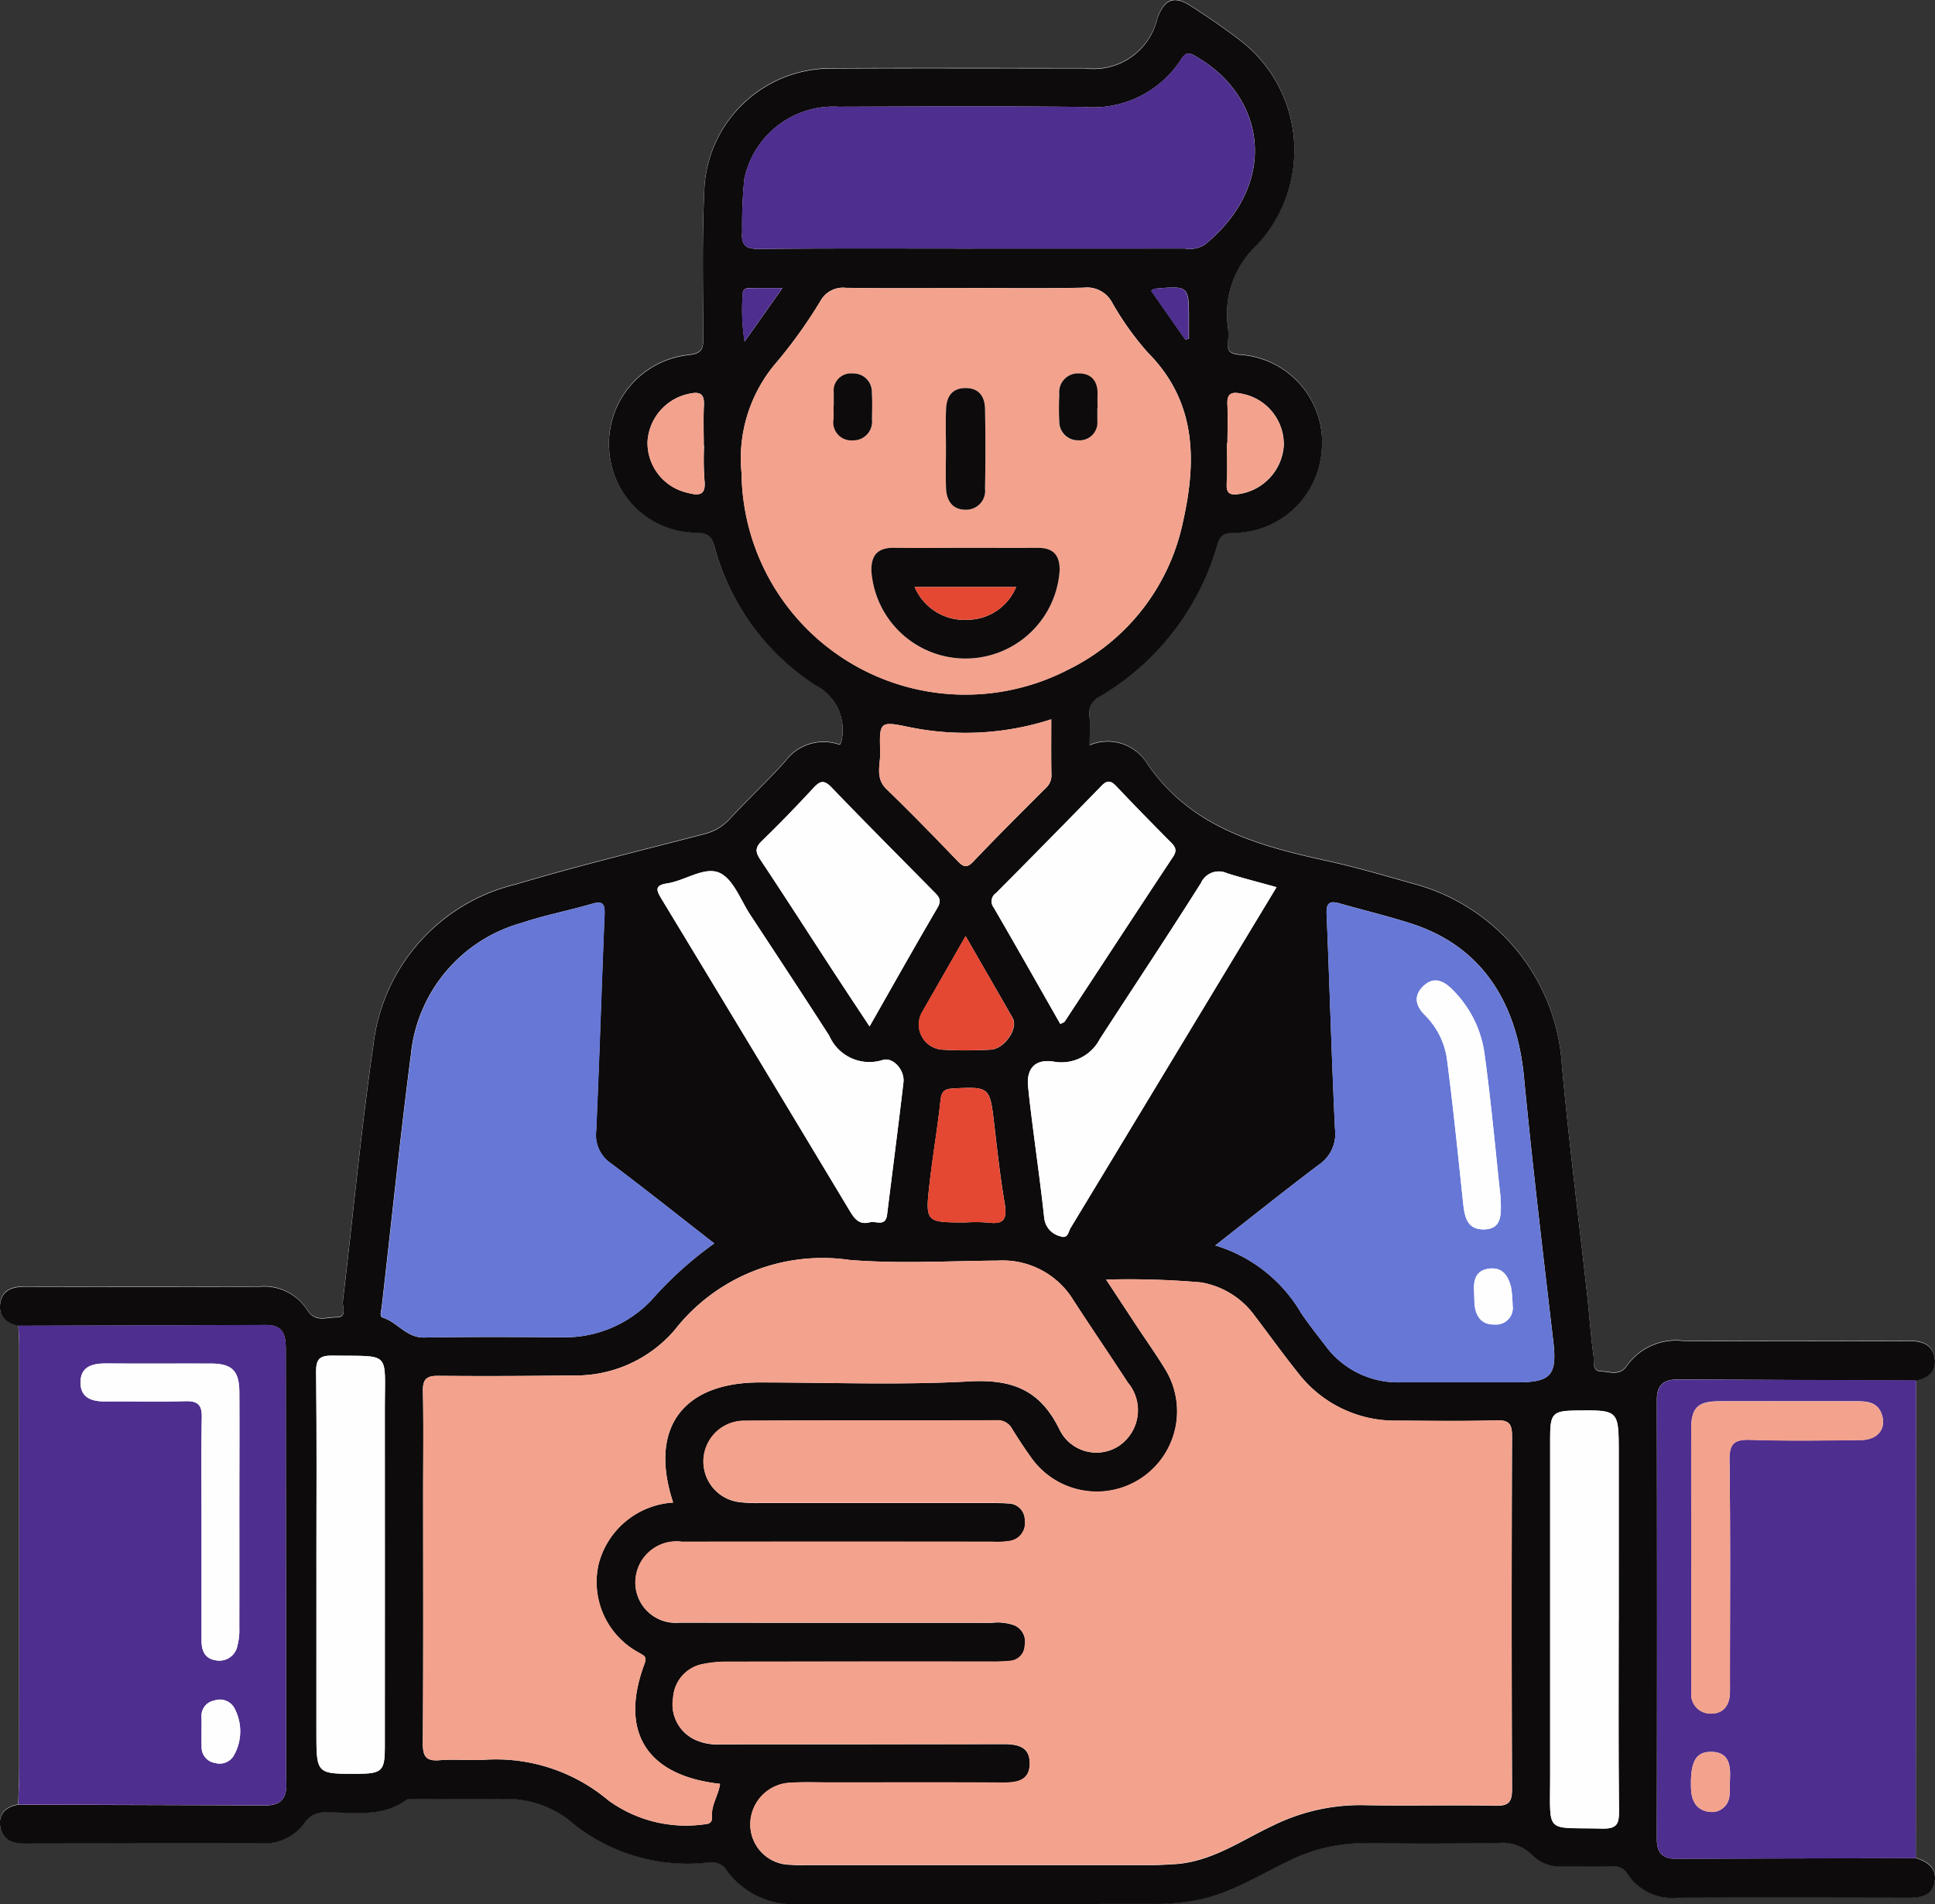 <svg xmlns="http://www.w3.org/2000/svg" width="89" height="87.581" viewBox="0 0 89 87.581">
  <rect x="0" y="0" width="89" height="87.581" fill="#333333" stroke="none"/>
  <g id="Grupo_115981" data-name="Grupo 115981" transform="translate(-1764.138 -153.554)">
    <path id="Trazado_173100" data-name="Trazado 173100" d="M1852.263,217.04c.543-.122.945-.415.86-1.014-.088-.627-.557-.808-1.156-.806-3.475.011-6.95.022-10.425-.005a2.779,2.779,0,0,0-2.58,1.149c-.323.483-.8.264-1.2.252s-.3-.451-.332-.7c-.127-.923-.188-1.855-.29-2.783-.39-3.533-.844-7.06-1.167-10.6a9.212,9.212,0,0,0-6.834-8.344c-1.312-.369-2.623-.756-3.954-1.048-3.206-.7-6.306-1.554-8.3-4.5a2.128,2.128,0,0,0-2.631-.825c0-.5.031-.936-.009-1.369a.836.836,0,0,1,.5-.887,11.927,11.927,0,0,0,5.382-6.947c.123-.4.249-.547.681-.566a4.1,4.1,0,0,0,4.124-3.818,4.039,4.039,0,0,0-3.805-4.374c-.434-.05-.556-.179-.513-.577a2.946,2.946,0,0,0,0-.7,4.343,4.343,0,0,1,1.36-3.8,6.37,6.37,0,0,0-.923-9.474c-.694-.53-1.419-1.02-2.153-1.493-.755-.487-1.208-.306-1.523.556a3.016,3.016,0,0,1-3.349,2.317c-3.884,0-7.767-.014-11.651.007a5.823,5.823,0,0,0-5.839,5.475c-.115,2.3-.063,4.611-.052,6.917,0,.518-.079.715-.679.787a4.1,4.1,0,0,0-3.643,4.451,4.033,4.033,0,0,0,4.021,3.716c.509.009.673.172.812.637a10.978,10.978,0,0,0,4.622,6.367,2.316,2.316,0,0,1,1.213,2.615.529.529,0,0,1-.072.141,2.187,2.187,0,0,0-2.5.757c-.818.912-1.717,1.751-2.552,2.649a2.339,2.339,0,0,1-1.167.7c-2.893.757-5.8,1.456-8.667,2.312a8.623,8.623,0,0,0-6.56,7.379c-.571,3.919-.934,7.868-1.407,11.8-.031.258.23.748-.312.74-.448-.006-.965.249-1.329-.342a2.343,2.343,0,0,0-2.164-1.071q-5.388.016-10.775,0c-.581,0-1.083.121-1.179.77-.088.593.284.907.836,1.027.013.349.038.7.038,1.046q0,9.662,0,19.325c0,.553-.029,1.105-.045,1.658-.58.095-.917.439-.827,1.021s.529.768,1.1.767c3.65-.009,7.3,0,10.95-.006a2.309,2.309,0,0,0,1.963-.957,1.04,1.04,0,0,1,.939-.469c1.264-.015,2.578.254,3.727-.572.119-.086.342-.035.516-.036,1.255,0,2.511-.006,3.767,0a4.685,4.685,0,0,1,3.129.911,8.432,8.432,0,0,0,6.487,2,.787.787,0,0,1,.809.346,3.808,3.808,0,0,0,3.331,1.569c5.548-.011,11.1,0,16.645-.009a10.858,10.858,0,0,0,1.217-.1c1.753-.2,3.2-1.175,4.743-1.906a7.677,7.677,0,0,1,3.45-.787c2.014.025,4.03.019,6.045,0a1.9,1.9,0,0,1,1.639.55,1.822,1.822,0,0,0,1.439.518c.729-.014,1.46.006,2.19,0a.714.714,0,0,1,.734.325,2.48,2.48,0,0,0,2.319,1.116c3.533-.015,7.067-.009,10.6,0,.56,0,1.1-.048,1.228-.706s-.308-.948-.862-1.115Q1852.259,228.031,1852.263,217.04Z" transform="translate(0)" fill="#fefefe"/>
    <path id="Trazado_173101" data-name="Trazado 173101" d="M1852.255,239.022c.554.167.985.471.862,1.115s-.668.707-1.228.706c-3.533-.007-7.067-.013-10.6,0a2.48,2.48,0,0,1-2.319-1.116.714.714,0,0,0-.734-.325c-.73.008-1.46-.013-2.19,0a1.822,1.822,0,0,1-1.439-.518,1.9,1.9,0,0,0-1.639-.55c-2.015.019-4.03.025-6.045,0a7.677,7.677,0,0,0-3.45.787c-1.54.731-2.99,1.7-4.743,1.906a10.858,10.858,0,0,1-1.217.1c-5.548.006-11.1,0-16.645.009a3.808,3.808,0,0,1-3.331-1.569.787.787,0,0,0-.809-.346,8.432,8.432,0,0,1-6.487-2,4.685,4.685,0,0,0-3.129-.911c-1.255-.007-2.511,0-3.767,0-.175,0-.4-.05-.516.036-1.149.826-2.463.556-3.727.572a1.04,1.04,0,0,0-.939.469,2.309,2.309,0,0,1-1.963.957c-3.65,0-7.3,0-10.95.006-.568,0-1.007-.19-1.1-.767s.247-.926.827-1.021q5.693.016,11.386.034c.651,0,.964-.3.942-.965-.023-.7-.007-1.4-.008-2.1q-.009-8.936-.014-17.87c0-.654-.077-1.166-.912-1.162-3.8.02-7.591.025-11.386.036-.553-.12-.924-.433-.836-1.027.1-.649.6-.771,1.179-.77q5.387.013,10.775,0a2.343,2.343,0,0,1,2.164,1.071c.364.591.881.336,1.329.342.542.008.281-.482.312-.74.473-3.934.836-7.883,1.407-11.8a8.623,8.623,0,0,1,6.56-7.379c2.863-.856,5.774-1.556,8.667-2.312a2.339,2.339,0,0,0,1.167-.7c.835-.9,1.734-1.737,2.552-2.649a2.187,2.187,0,0,1,2.5-.757.529.529,0,0,0,.072-.141,2.316,2.316,0,0,0-1.213-2.615,10.978,10.978,0,0,1-4.622-6.367c-.138-.464-.3-.627-.812-.637a4.033,4.033,0,0,1-4.021-3.716,4.1,4.1,0,0,1,3.643-4.451c.6-.072.682-.269.679-.787-.011-2.306-.063-4.616.052-6.917a5.823,5.823,0,0,1,5.839-5.475c3.884-.02,7.767-.005,11.651-.007a3.016,3.016,0,0,0,3.349-2.317c.315-.862.768-1.044,1.523-.556.734.473,1.459.963,2.153,1.493a6.37,6.37,0,0,1,.923,9.474,4.343,4.343,0,0,0-1.36,3.8,2.946,2.946,0,0,1,0,.7c-.043.4.079.527.513.577a4.039,4.039,0,0,1,3.805,4.374,4.1,4.1,0,0,1-4.124,3.818c-.432.018-.558.162-.681.566a11.927,11.927,0,0,1-5.382,6.947.836.836,0,0,0-.5.887c.04.433.009.871.009,1.369a2.128,2.128,0,0,1,2.631.825c1.995,2.949,5.094,3.8,8.3,4.5,1.33.292,2.641.678,3.954,1.048a9.212,9.212,0,0,1,6.834,8.344c.323,3.539.776,7.066,1.167,10.6.1.927.163,1.859.29,2.783.034.244-.08.684.332.7s.877.23,1.2-.252a2.779,2.779,0,0,1,2.58-1.149c3.475.027,6.95.016,10.425.005.6,0,1.068.179,1.156.806.084.6-.317.892-.86,1.014L1841.324,217c-.617,0-.98.219-.979.923q.017,10.11,0,20.22c0,.617.243.91.88.907Q1846.741,239.028,1852.255,239.022Zm-37.242-26.613c.541.822.97,1.475,1.4,2.127s.891,1.3,1.3,1.969a3.693,3.693,0,0,1-6.153,4.082c-.307-.425-.593-.865-.87-1.311a.738.738,0,0,0-.708-.39c-3.884.013-7.767-.006-11.651.021a1.877,1.877,0,0,0-.177,3.741,5.938,5.938,0,0,0,.873.041q5.343,0,10.687,0c.263,0,.526,0,.787.022a.762.762,0,0,1,.776.78.824.824,0,0,1-.71.946,3.627,3.627,0,0,1-.785.034q-7.139,0-14.279,0a1.894,1.894,0,0,0-2.109,1.545,1.853,1.853,0,0,0,2,2.176c4.789.011,9.578,0,14.367.008a2.258,2.258,0,0,1,1.033.115.825.825,0,0,1,.477.935.717.717,0,0,1-.662.7,7.156,7.156,0,0,1-.874.034q-6.044,0-12.089.005a5.491,5.491,0,0,0-1.129.1,1.684,1.684,0,0,0-1.417,1.561,1.785,1.785,0,0,0,1.035,1.939,2.509,2.509,0,0,0,1.194.2c4.322-.005,8.644,0,12.965-.01.66,0,1.216.119,1.209.9s-.58.875-1.23.871c-2.657-.016-5.314-.007-7.972-.007-.584,0-1.17-.025-1.751.012a1.926,1.926,0,0,0-1.9,1.9,1.853,1.853,0,0,0,1.81,1.872,7.371,7.371,0,0,0,.788.016q7.928,0,15.856,0c.35,0,.7-.023,1.049-.043,1.7-.1,3.053-1.078,4.516-1.766a9.071,9.071,0,0,1,4.122-.949c2.043.044,4.088-.015,6.131.027.628.013.767-.18.764-.783q-.035-8.1,0-16.205c0-.554-.116-.755-.711-.738-1.517.044-3.036.02-4.555.013a5.621,5.621,0,0,1-4.564-2.181c-.693-.864-1.339-1.766-2.01-2.648a3.837,3.837,0,0,0-2.462-1.528A38.611,38.611,0,0,0,1815.013,212.409ZM1795.1,222.665c-1.126-3.4.425-5.524,3.984-5.524,3.213,0,6.432.129,9.635-.048,1.947-.107,3.243.378,4.131,2.177a1.887,1.887,0,0,0,2.756.786,1.979,1.979,0,0,0,.4-2.915c-.826-1.271-1.682-2.521-2.506-3.793a3.81,3.81,0,0,0-3.467-1.812c-2.278.018-4.568.154-6.831-.031a8.628,8.628,0,0,0-8.039,3.23,5.993,5.993,0,0,1-4.743,2.083q-3.066.044-6.132.019c-.533,0-.707.152-.7.694.033,1.547.011,3.095.011,4.643,0,3.855.013,7.71-.014,11.564,0,.606.144.83.77.779.667-.054,1.344.013,2.014-.017a8.027,8.027,0,0,1,5.755,1.868,6.064,6.064,0,0,0,4.39,1.1c.246-.011.391-.089.37-.355-.041-.541.3-.992.37-1.51-3.371-.372-4.646-2.385-3.475-5.518.131-.352-.035-.373-.228-.5a3.69,3.69,0,0,1-1.888-4.06A3.779,3.779,0,0,1,1795.1,222.665Zm13.538-55.862c-1.867,0-3.734.018-5.6-.012a1.178,1.178,0,0,0-1.147.579,22.026,22.026,0,0,1-2.029,2.841,6.763,6.763,0,0,0-1.614,5.111,10.294,10.294,0,0,0,15,9.042,9.8,9.8,0,0,0,5.3-6.8c.628-2.795.64-5.52-1.609-7.788a13.41,13.41,0,0,1-1.669-2.345,1.306,1.306,0,0,0-1.292-.646C1812.2,166.826,1810.417,166.8,1808.637,166.8Zm-11.649,43.942c-1.636-1.273-3.185-2.507-4.769-3.694a1.567,1.567,0,0,1-.662-1.494c.148-3.321.248-6.643.385-9.964.021-.51-.12-.6-.6-.463-1.059.311-2.151.516-3.2.869a7,7,0,0,0-5.105,6.04c-.5,3.869-.9,7.751-1.344,11.628-.02.17-.114.441.037.488.686.211,1.094.934,1.915.92,2.129-.038,4.258-.025,6.387-.01a5.494,5.494,0,0,0,4.065-1.71A17.057,17.057,0,0,1,1796.989,210.746Zm23.045.094a6.868,6.868,0,0,1,3.956,3.121c.344.506.725.988,1.1,1.475a4.144,4.144,0,0,0,3.474,1.7c1.781,0,3.563,0,5.343,0,1.584,0,1.854-.345,1.675-1.88-.473-4.054-.959-8.107-1.349-12.168-.346-3.6-2.08-6.059-5.191-7.056-1.079-.346-2.185-.61-3.276-.922-.437-.125-.633-.06-.61.473.139,3.3.229,6.593.385,9.888a1.718,1.718,0,0,1-.725,1.644C1823.251,208.289,1821.729,209.513,1820.034,210.84Zm-11.105-45.852q4.857,0,9.715,0a1.264,1.264,0,0,0,.911-.182c3.391-2.759,2.824-6.738-.317-8.6-.292-.174-.5-.349-.768.069a4.818,4.818,0,0,1-4.468,2.2c-3.763-.044-7.527-.022-11.29-.01a4.18,4.18,0,0,0-4.338,3.317,21.427,21.427,0,0,0-.1,2.44c-.049.609.15.788.769.783C1802.335,164.972,1805.632,164.988,1808.928,164.988Zm13.924,29.372c-.829-.231-1.558-.415-2.275-.641a.9.9,0,0,0-1.2.449c-1.52,2.409-3.1,4.781-4.649,7.172a1.991,1.991,0,0,1-2.121,1.046c-.812-.135-1.26.272-1.183,1.118.053.579.127,1.157.2,1.734.182,1.443.387,2.884.542,4.33a.972.972,0,0,0,.745.85c.349.134.365-.211.466-.377C1816.52,204.848,1819.657,199.65,1822.852,194.36Zm-18.714,15.416c.277-.082.733.232.8-.361.247-2.025.515-4.048.751-6.075.067-.574-.479-1.172-.944-1.034a2.015,2.015,0,0,1-2.468-1.114c-1.2-1.863-2.414-3.71-3.631-5.559-.446-.677-.776-1.637-1.408-1.929-.69-.319-1.585.355-2.415.481-.61.093-.49.335-.249.733q4.345,7.169,8.66,14.355C1803.453,209.631,1803.668,209.9,1804.138,209.777Zm-25.446,15.741v7.707c0,1.926,0,1.926,1.888,1.916,1.133-.006,1.258-.127,1.259-1.244q0-7.795,0-15.589c0-2.635.3-2.361-2.386-2.4-.607-.009-.783.141-.775.764C1778.711,219.62,1778.692,222.569,1778.692,225.517Zm59.9,2.56v-7.7c0-1.969,0-1.969-1.935-1.947-1.109.013-1.22.127-1.22,1.279q0,7.783,0,15.565c0,2.69-.26,2.316,2.39,2.385.713.018.782-.244.777-.842C1838.573,233.907,1838.589,230.992,1838.589,228.077Zm-34.456-27.314c1.081-1.9,2.086-3.692,3.127-5.466.21-.358.041-.517-.17-.73-1.578-1.6-3.163-3.188-4.719-4.805-.344-.357-.527-.283-.822.035-.773.833-1.561,1.654-2.379,2.444-.325.313-.28.527-.055.865,1.095,1.646,2.162,3.311,3.242,4.967C1802.925,198.943,1803.5,199.808,1804.133,200.763Zm8.773-.11c.1-.052.168-.066.2-.108,1.662-2.527,3.314-5.06,4.985-7.581.192-.289.115-.448-.094-.659-.842-.849-1.679-1.7-2.5-2.571-.246-.259-.41-.327-.7-.03q-2.406,2.481-4.848,4.927a.461.461,0,0,0-.106.667C1810.876,197.074,1811.887,198.865,1812.906,200.652Zm-.415-14.014a12.808,12.808,0,0,1-6.526.362c-1.357-.28-1.392-.267-1.344,1.132.019.574-.254,1.2.294,1.725,1.111,1.071,2.185,2.181,3.256,3.293.27.28.424.359.739.027,1.082-1.141,2.2-2.248,3.311-3.361a.782.782,0,0,0,.275-.6C1812.482,188.377,1812.491,187.54,1812.491,186.638Zm-3.94,23.143a7.683,7.683,0,0,1,1.047.008c.758.1.859-.221.746-.891-.209-1.229-.344-2.471-.489-3.711-.192-1.635-.222-1.655-1.875-1.569-.391.021-.541.117-.586.538-.134,1.27-.355,2.53-.5,3.8C1806.689,209.78,1806.706,209.781,1808.551,209.781Zm0-13.175c-.714,1.248-1.361,2.378-2.007,3.51a1.157,1.157,0,0,0,.9,1.717,19.016,19.016,0,0,0,2.264,0c.637-.038,1.27-.98,1.007-1.449C1810.015,199.145,1809.3,197.92,1808.548,196.606Zm-12.026-22.558h-.02c0-.612-.024-1.225.007-1.836.027-.523-.152-.663-.666-.55a2.394,2.394,0,0,0-1.926,2.187,2.351,2.351,0,0,0,1.809,2.364c.551.15.894.148.807-.592A13.48,13.48,0,0,1,1796.522,174.049Zm24.072-.114h-.026c0,.612.027,1.226-.009,1.836-.025.423.082.574.528.513a2.421,2.421,0,0,0,2.093-2.232,2.365,2.365,0,0,0-1.9-2.38c-.475-.107-.723-.052-.69.513C1820.62,172.767,1820.594,173.352,1820.594,173.935Zm-1.945-4.76.168-.041q0-.425,0-.85c0-1.59,0-1.59-1.6-1.447-.022,0-.042.027-.135.092Zm-18.531-2.368c-.575,0-.978,0-1.379,0-.2,0-.448-.035-.445.27a9.167,9.167,0,0,0,.087,2.188Z" transform="translate(0)" fill="#0d0b0b"/>
    <path id="Trazado_173102" data-name="Trazado 173102" d="M1766.607,331.758c3.8-.011,7.591-.016,11.386-.036.835,0,.913.508.912,1.162q0,8.935.014,17.87c0,.7-.015,1.4.008,2.1.022.669-.291.967-.942.965q-5.693-.019-11.386-.034c.016-.553.045-1.106.045-1.658q.005-9.662,0-19.325C1766.646,332.455,1766.62,332.106,1766.607,331.758Zm10.159,8.57c0-1.84.01-3.68,0-5.519-.008-.985-.345-1.306-1.316-1.308-1.606,0-3.213.006-4.819-.005-.621,0-1.162.138-1.171.86s.514.894,1.144.889c1.227-.01,2.454.022,3.679-.013.572-.016.766.17.755.747-.032,1.605-.011,3.212-.011,4.818,0,1.81,0,3.621,0,5.431,0,.5.158.863.7.93a.844.844,0,0,0,.956-.711,2.745,2.745,0,0,0,.081-.776C1776.769,343.891,1776.766,342.109,1776.766,340.328Zm-1.736,10.029c0,.26-.009.521,0,.78a.723.723,0,0,0,.613.734.755.755,0,0,0,.89-.381,2.246,2.246,0,0,0,.033-2.08.761.761,0,0,0-.95-.409.714.714,0,0,0-.592.749C1775.034,349.952,1775.028,350.155,1775.03,350.357Z" transform="translate(-1.62 -117.23)" fill="#4e2e8e"/>
    <path id="Trazado_173103" data-name="Trazado 173103" d="M1998.862,361.087q-5.514.014-11.027.033c-.636,0-.88-.29-.88-.907q.011-10.11,0-20.22c0-.7.362-.925.979-.923l10.939.035Q1998.866,350.1,1998.862,361.087Zm-10.331-13.856v1.05c0,1.721-.005,3.441.005,5.162a.883.883,0,0,0,.885.991c.593.014.877-.384.892-.966.005-.2,0-.408,0-.612,0-3.354.028-6.708-.021-10.061-.012-.8.231-.976.982-.952,1.69.055,3.383.029,5.075.01.775-.009,1.177-.539.941-1.2-.194-.543-.664-.584-1.15-.583-2.1,0-4.2,0-6.3,0-1.012,0-1.307.291-1.31,1.293C1988.526,343.324,1988.531,345.278,1988.531,347.232Zm1.764,10.309h.021c0-.058,0-.117,0-.175.031-.656-.116-1.189-.92-1.168-.688.018-.912.512-.871,1.7.023.674.351,1.063,1,1.065a.809.809,0,0,0,.764-.725A3.713,3.713,0,0,0,1990.295,357.54Z" transform="translate(-146.606 -122.065)" fill="#4e2e8e"/>
    <path id="Trazado_173104" data-name="Trazado 173104" d="M1871.246,325.632a38.6,38.6,0,0,1,4.364.127,3.837,3.837,0,0,1,2.462,1.528c.671.882,1.317,1.784,2.01,2.648a5.621,5.621,0,0,0,4.564,2.181c1.518.007,3.037.031,4.555-.013.6-.017.713.184.711.738q-.029,8.1,0,16.2c0,.6-.136.8-.764.783-2.043-.041-4.089.018-6.131-.027a9.07,9.07,0,0,0-4.122.949c-1.463.687-2.821,1.666-4.516,1.766-.349.021-.7.043-1.049.043q-7.928,0-15.856,0a7.371,7.371,0,0,1-.788-.016,1.853,1.853,0,0,1-1.81-1.872,1.926,1.926,0,0,1,1.9-1.9c.582-.037,1.168-.012,1.751-.012,2.658,0,5.315-.01,7.972.007.65,0,1.223-.087,1.23-.871s-.549-.9-1.209-.9c-4.322.013-8.644,0-12.965.01a2.509,2.509,0,0,1-1.194-.2,1.785,1.785,0,0,1-1.035-1.939,1.684,1.684,0,0,1,1.417-1.561,5.49,5.49,0,0,1,1.129-.1q6.044-.01,12.089-.005a7.159,7.159,0,0,0,.874-.034.717.717,0,0,0,.662-.7.825.825,0,0,0-.477-.935,2.258,2.258,0,0,0-1.033-.115c-4.789,0-9.578,0-14.367-.008a1.853,1.853,0,0,1-2-2.176,1.894,1.894,0,0,1,2.109-1.545q7.14-.009,14.279,0a3.626,3.626,0,0,0,.785-.034.824.824,0,0,0,.71-.946.762.762,0,0,0-.776-.78c-.261-.021-.525-.022-.787-.022q-5.344,0-10.687,0a5.932,5.932,0,0,1-.873-.041,1.877,1.877,0,0,1,.177-3.741c3.884-.027,7.767-.008,11.651-.021a.738.738,0,0,1,.708.39c.277.445.563.886.87,1.311a3.693,3.693,0,0,0,6.153-4.082c-.408-.671-.866-1.313-1.3-1.969S1871.787,326.454,1871.246,325.632Z" transform="translate(-56.233 -113.223)" fill="#f3a28d"/>
    <path id="Trazado_173105" data-name="Trazado 173105" d="M1832.522,334.06a3.778,3.778,0,0,0-3.431,2.859,3.689,3.689,0,0,0,1.888,4.06c.193.127.359.149.228.5-1.172,3.132.1,5.146,3.475,5.518-.065.518-.411.969-.37,1.51.021.267-.124.345-.37.355a6.064,6.064,0,0,1-4.39-1.1,8.027,8.027,0,0,0-5.755-1.868c-.67.03-1.346-.038-2.014.017-.626.051-.774-.173-.77-.779.027-3.854.014-7.709.014-11.564,0-1.548.022-3.1-.01-4.643-.011-.542.163-.7.7-.694q3.065.028,6.132-.019a5.993,5.993,0,0,0,4.743-2.083,8.628,8.628,0,0,1,8.039-3.23c2.263.185,4.553.049,6.831.031a3.81,3.81,0,0,1,3.468,1.812c.824,1.272,1.681,2.522,2.506,3.793a1.979,1.979,0,0,1-.4,2.915,1.887,1.887,0,0,1-2.756-.786c-.887-1.8-2.184-2.284-4.131-2.177-3.2.177-6.422.048-9.635.048C1832.947,328.536,1831.4,330.659,1832.522,334.06Z" transform="translate(-37.423 -111.395)" fill="#f3a28d"/>
    <path id="Trazado_173106" data-name="Trazado 173106" d="M1874.247,192.265c1.779,0,3.559.023,5.338-.013a1.306,1.306,0,0,1,1.292.646,13.4,13.4,0,0,0,1.669,2.345c2.249,2.267,2.237,4.993,1.608,7.788a9.8,9.8,0,0,1-5.3,6.8,10.294,10.294,0,0,1-15-9.042,6.763,6.763,0,0,1,1.614-5.111,22.049,22.049,0,0,0,2.029-2.841,1.177,1.177,0,0,1,1.147-.579C1870.513,192.283,1872.38,192.265,1874.247,192.265Zm-.065,11.951c-1.106,0-2.212.011-3.318,0-.738-.01-1.054.331-1.037,1.064a4.339,4.339,0,0,0,8.658-.035c.006-.683-.286-1.032-.986-1.027C1876.395,204.222,1875.289,204.216,1874.183,204.216Zm-.926-4.564c0,.611-.021,1.222.007,1.831.025.552.286.975.892.977a.869.869,0,0,0,.9-.972q.039-1.83,0-3.662c-.011-.547-.255-.959-.891-.96s-.871.4-.9.955C1873.234,198.43,1873.257,199.042,1873.257,199.652Zm-5.161-1.968h0c0,.2.007.408,0,.612a.826.826,0,0,0,.867.974.865.865,0,0,0,.9-.968c0-.408.021-.817-.006-1.224a.847.847,0,0,0-.888-.885.793.793,0,0,0-.865.878C1868.094,197.276,1868.1,197.48,1868.1,197.684Zm12.125.091h0c0-.2-.005-.407,0-.61.018-.6-.266-.969-.86-.97a.861.861,0,0,0-.9.956c-.012.406-.021.815,0,1.22a.859.859,0,0,0,.879.9.821.821,0,0,0,.872-.883C1880.225,198.182,1880.221,197.978,1880.221,197.775Z" transform="translate(-65.61 -25.462)" fill="#f3a28d"/>
    <path id="Trazado_173107" data-name="Trazado 173107" d="M1830.689,290.616a17.059,17.059,0,0,0-2.881,2.609,5.494,5.494,0,0,1-4.065,1.71c-2.129-.015-4.259-.028-6.387.01-.822.015-1.229-.709-1.915-.92-.151-.047-.057-.318-.037-.488.443-3.876.844-7.758,1.344-11.628a7,7,0,0,1,5.105-6.04c1.044-.352,2.136-.558,3.2-.869.475-.14.617-.047.6.463-.138,3.321-.237,6.643-.385,9.964a1.567,1.567,0,0,0,.662,1.494C1827.5,288.11,1829.053,289.343,1830.689,290.616Z" transform="translate(-33.7 -79.871)" fill="#6677d6"/>
    <path id="Trazado_173108" data-name="Trazado 173108" d="M1927.564,290.685c1.7-1.327,3.217-2.551,4.778-3.723a1.718,1.718,0,0,0,.725-1.644c-.156-3.294-.246-6.592-.385-9.888-.022-.533.173-.6.61-.473,1.09.312,2.2.576,3.276.922,3.111,1,4.845,3.46,5.191,7.056.391,4.062.876,8.115,1.349,12.168.179,1.535-.09,1.879-1.675,1.88-1.781,0-3.562,0-5.343,0a4.144,4.144,0,0,1-3.474-1.7c-.371-.487-.752-.969-1.1-1.475A6.868,6.868,0,0,0,1927.564,290.685Zm13.12-2.239c-.226-2.07-.428-4.356-.746-6.626a5.114,5.114,0,0,0-1.481-2.914c-.43-.433-.886-.6-1.357-.119-.431.442-.305.892.1,1.3a3.544,3.544,0,0,1,1.026,2.081c.279,2.159.5,4.325.728,6.49.068.638.147,1.306.972,1.288S1940.724,289.259,1940.684,288.446Zm.556,4.994a6.018,6.018,0,0,0-.069-.822c-.132-.515-.376-.942-1.006-.868-.6.07-.725.5-.7,1.015.009.174.01.349.017.523.025.6.289,1.054.926,1.031A.763.763,0,0,0,1941.24,293.439Z" transform="translate(-107.53 -79.845)" fill="#6677d6"/>
    <path id="Trazado_173109" data-name="Trazado 173109" d="M1874.575,169.711c-3.3,0-6.593-.016-9.89.014-.619.006-.818-.173-.769-.783a21.4,21.4,0,0,1,.1-2.44,4.18,4.18,0,0,1,4.338-3.317c3.763-.012,7.527-.035,11.29.01a4.818,4.818,0,0,0,4.468-2.2c.269-.418.475-.243.768-.069,3.141,1.866,3.707,5.844.317,8.6a1.264,1.264,0,0,1-.911.182Q1879.433,169.717,1874.575,169.711Z" transform="translate(-65.647 -4.723)" fill="#4e2e8e"/>
    <path id="Trazado_173110" data-name="Trazado 173110" d="M1913.8,271.481c-3.2,5.29-6.333,10.488-9.478,15.681-.1.167-.117.512-.466.377a.972.972,0,0,1-.745-.85c-.155-1.446-.36-2.887-.542-4.33-.073-.577-.146-1.155-.2-1.734-.077-.846.371-1.253,1.183-1.118a1.991,1.991,0,0,0,2.12-1.046c1.55-2.391,3.129-4.763,4.649-7.172a.9.9,0,0,1,1.2-.449C1912.241,271.065,1912.97,271.249,1913.8,271.481Z" transform="translate(-90.947 -77.12)" fill="#fefefe"/>
    <path id="Trazado_173111" data-name="Trazado 173111" d="M1862.319,286.853c-.47.121-.685-.146-.9-.5q-4.317-7.185-8.66-14.355c-.241-.4-.36-.64.249-.733.83-.126,1.725-.8,2.415-.481.632.292.962,1.252,1.408,1.929,1.217,1.849,2.436,3.7,3.631,5.559a2.015,2.015,0,0,0,2.468,1.114c.465-.139,1.01.46.944,1.034-.236,2.026-.5,4.049-.751,6.075C1863.052,287.085,1862.6,286.771,1862.319,286.853Z" transform="translate(-58.181 -77.077)" fill="#fefefe"/>
    <path id="Trazado_173112" data-name="Trazado 173112" d="M1806.658,345.471c0-2.949.019-5.9-.016-8.845-.007-.623.169-.773.775-.764,2.687.038,2.384-.236,2.386,2.4q.007,7.794,0,15.589c0,1.117-.125,1.238-1.259,1.244-1.888.01-1.888.01-1.888-1.916Z" transform="translate(-27.967 -119.954)" fill="#fefefe"/>
    <path id="Trazado_173113" data-name="Trazado 173113" d="M1975.736,352.885c0,2.915-.015,5.83.013,8.745.006.6-.064.86-.777.842-2.651-.069-2.389.305-2.39-2.385q-.005-7.783,0-15.565c0-1.152.111-1.266,1.22-1.279,1.935-.022,1.935-.022,1.935,1.947Z" transform="translate(-137.147 -124.808)" fill="#fefefe"/>
    <path id="Trazado_173114" data-name="Trazado 173114" d="M1871.076,269.961c-.631-.955-1.207-1.82-1.775-2.69-1.081-1.656-2.148-3.321-3.242-4.967-.225-.338-.27-.552.055-.865.818-.789,1.606-1.61,2.379-2.444.3-.318.478-.393.822-.035,1.556,1.618,3.141,3.208,4.719,4.805.21.213.38.372.17.73C1873.162,266.269,1872.157,268.064,1871.076,269.961Z" transform="translate(-66.943 -69.198)" fill="#fefefe"/>
    <path id="Trazado_173115" data-name="Trazado 173115" d="M1900.639,269.82c-1.019-1.787-2.03-3.578-3.065-5.355a.462.462,0,0,1,.106-.667q2.436-2.452,4.847-4.927c.287-.3.451-.228.7.03q1.234,1.3,2.5,2.571c.209.211.286.37.094.659-1.67,2.521-3.323,5.054-4.985,7.581C1900.807,269.754,1900.737,269.768,1900.639,269.82Z" transform="translate(-87.733 -69.168)" fill="#fefefe"/>
    <path id="Trazado_173116" data-name="Trazado 173116" d="M1890.272,250.284c0,.9-.009,1.739.005,2.576a.781.781,0,0,1-.275.6c-1.111,1.113-2.229,2.22-3.311,3.361-.315.332-.469.253-.738-.027-1.071-1.112-2.145-2.222-3.256-3.293-.549-.529-.275-1.152-.295-1.726-.047-1.4-.013-1.413,1.344-1.132A12.807,12.807,0,0,0,1890.272,250.284Z" transform="translate(-77.781 -63.646)" fill="#f3a28d"/>
    <path id="Trazado_173117" data-name="Trazado 173117" d="M1890.637,306.043c-1.845,0-1.862,0-1.657-1.825.143-1.269.364-2.529.5-3.8.044-.421.195-.517.586-.538,1.653-.087,1.683-.067,1.875,1.569.146,1.239.28,2.482.489,3.711.114.67.013,1-.746.891A7.686,7.686,0,0,0,1890.637,306.043Z" transform="translate(-82.086 -96.261)" fill="#e44732"/>
    <path id="Trazado_173118" data-name="Trazado 173118" d="M1889.838,279.429c.754,1.313,1.467,2.538,2.161,3.775.264.47-.37,1.412-1.007,1.449a19.007,19.007,0,0,1-2.264,0,1.157,1.157,0,0,1-.9-1.717C1888.477,281.807,1889.125,280.677,1889.838,279.429Z" transform="translate(-81.29 -82.823)" fill="#e44732"/>
    <path id="Trazado_173119" data-name="Trazado 173119" d="M1853.808,208.815a13.453,13.453,0,0,0,.012,1.573c.087.74-.256.742-.807.592a2.351,2.351,0,0,1-1.809-2.364,2.4,2.4,0,0,1,1.926-2.187c.513-.113.692.027.666.55-.031.611-.007,1.224-.007,1.836Z" transform="translate(-57.285 -34.766)" fill="#f3a28d"/>
    <path id="Trazado_173120" data-name="Trazado 173120" d="M1929.127,208.7c0-.583.026-1.168-.007-1.749-.032-.566.215-.62.69-.513a2.364,2.364,0,0,1,1.9,2.38,2.421,2.421,0,0,1-2.093,2.232c-.445.061-.553-.091-.528-.513.036-.61.009-1.224.009-1.836Z" transform="translate(-108.533 -34.77)" fill="#f3a28d"/>
    <path id="Trazado_173121" data-name="Trazado 173121" d="M1920.49,194.615l-1.572-2.247c.093-.064.113-.09.135-.092,1.605-.143,1.605-.143,1.6,1.447q0,.425,0,.85Z" transform="translate(-101.842 -25.44)" fill="#4e2e8e"/>
    <path id="Trazado_173122" data-name="Trazado 173122" d="M1865.779,192.3l-1.738,2.46a9.166,9.166,0,0,1-.086-2.188c0-.3.249-.267.445-.27C1864.8,192.295,1865.2,192.3,1865.779,192.3Z" transform="translate(-65.661 -25.492)" fill="#4e2e8e"/>
    <path id="Trazado_173123" data-name="Trazado 173123" d="M1782.261,343.741c0,1.781,0,3.562,0,5.344a2.745,2.745,0,0,1-.081.776.844.844,0,0,1-.956.711c-.546-.068-.705-.432-.7-.93,0-1.81,0-3.621,0-5.431,0-1.606-.021-3.213.011-4.818.011-.577-.183-.763-.755-.747-1.226.035-2.453,0-3.679.013-.629.005-1.153-.171-1.144-.889s.55-.864,1.171-.86c1.606.011,3.213,0,4.819.005.971,0,1.308.324,1.316,1.308C1782.271,340.062,1782.26,341.9,1782.261,343.741Z" transform="translate(-7.114 -120.643)" fill="#fefefe"/>
    <path id="Trazado_173124" data-name="Trazado 173124" d="M1791.239,383.521c0-.2.005-.4,0-.607a.714.714,0,0,1,.592-.749.761.761,0,0,1,.95.409,2.246,2.246,0,0,1-.034,2.08.755.755,0,0,1-.89.381.723.723,0,0,1-.613-.734C1791.231,384.042,1791.24,383.781,1791.239,383.521Z" transform="translate(-17.83 -150.394)" fill="#fefefe"/>
    <path id="Trazado_173125" data-name="Trazado 173125" d="M1991.565,349.164c0-1.954,0-3.908,0-5.862,0-1,.3-1.29,1.31-1.292,2.1-.006,4.2,0,6.3,0,.486,0,.956.04,1.15.583.235.656-.167,1.186-.941,1.2-1.692.02-3.385.046-5.075-.01-.75-.024-.994.152-.982.952.049,3.353.021,6.707.021,10.061,0,.2,0,.408,0,.612-.015.582-.3.98-.892.966a.883.883,0,0,1-.885-.991c-.011-1.721,0-3.441-.005-5.162Z" transform="translate(-149.641 -123.997)" fill="#f3a28d"/>
    <path id="Trazado_173126" data-name="Trazado 173126" d="M1993.313,390.489a3.713,3.713,0,0,1-.008.7.809.809,0,0,1-.764.725c-.647,0-.975-.392-1-1.065-.041-1.186.183-1.68.871-1.7.8-.021.951.512.92,1.168,0,.058,0,.117,0,.175Z" transform="translate(-149.624 -155.013)" fill="#f3a28d"/>
    <path id="Trazado_173127" data-name="Trazado 173127" d="M1885.676,227.226c1.106,0,2.212.005,3.318,0,.7,0,.991.344.986,1.027a4.339,4.339,0,0,1-8.658.035c-.017-.733.3-1.074,1.037-1.064C1883.464,227.237,1884.57,227.226,1885.676,227.226Zm-2.365,1.8a2.493,2.493,0,0,0,2.459,1.509,2.449,2.449,0,0,0,2.21-1.509Z" transform="translate(-77.104 -48.472)" fill="#0d0b0b"/>
    <path id="Trazado_173128" data-name="Trazado 173128" d="M1891.332,208.532c0-.61-.023-1.222.006-1.831.026-.55.263-.956.9-.955s.879.412.891.96q.037,1.831,0,3.662a.869.869,0,0,1-.9.972c-.606,0-.866-.425-.892-.978C1891.31,209.754,1891.332,209.143,1891.332,208.532Z" transform="translate(-83.685 -34.342)" fill="#0d0b0b"/>
    <path id="Trazado_173129" data-name="Trazado 173129" d="M1876.245,205.269c0-.2,0-.408,0-.612a.792.792,0,0,1,.865-.878.847.847,0,0,1,.888.885c.027.406.011.816.006,1.224a.865.865,0,0,1-.9.968.826.826,0,0,1-.867-.974c.008-.2,0-.408,0-.612Z" transform="translate(-73.759 -33.047)" fill="#0d0b0b"/>
    <path id="Trazado_173130" data-name="Trazado 173130" d="M1908.307,205.362c0,.2,0,.407,0,.61a.821.821,0,0,1-.873.883.859.859,0,0,1-.879-.9c-.025-.405-.016-.814,0-1.22a.861.861,0,0,1,.9-.956c.594,0,.878.373.86.97-.006.2,0,.407,0,.61Z" transform="translate(-93.696 -33.049)" fill="#0d0b0b"/>
    <path id="Trazado_173131" data-name="Trazado 173131" d="M1958.512,295.355c.041.813.083,1.482-.754,1.5s-.9-.65-.972-1.288c-.23-2.165-.449-4.331-.728-6.49a3.546,3.546,0,0,0-1.025-2.081c-.409-.407-.535-.857-.1-1.3.472-.484.927-.314,1.358.119a5.115,5.115,0,0,1,1.481,2.914C1958.083,291,1958.285,293.285,1958.512,295.355Z" transform="translate(-125.358 -86.754)" fill="#fefefe"/>
    <path id="Trazado_173132" data-name="Trazado 173132" d="M1964.134,325.832a.763.763,0,0,1-.829.88c-.637.023-.9-.431-.926-1.031-.007-.174-.007-.349-.017-.523-.028-.519.1-.944.7-1.015.63-.075.875.353,1.006.868A6.048,6.048,0,0,1,1964.134,325.832Z" transform="translate(-130.424 -112.238)" fill="#fefefe"/>
    <path id="Trazado_173133" data-name="Trazado 173133" d="M1887.139,232.495h4.669A2.449,2.449,0,0,1,1889.6,234,2.493,2.493,0,0,1,1887.139,232.495Z" transform="translate(-80.932 -51.941)" fill="#e44732"/>
  </g>
</svg>

